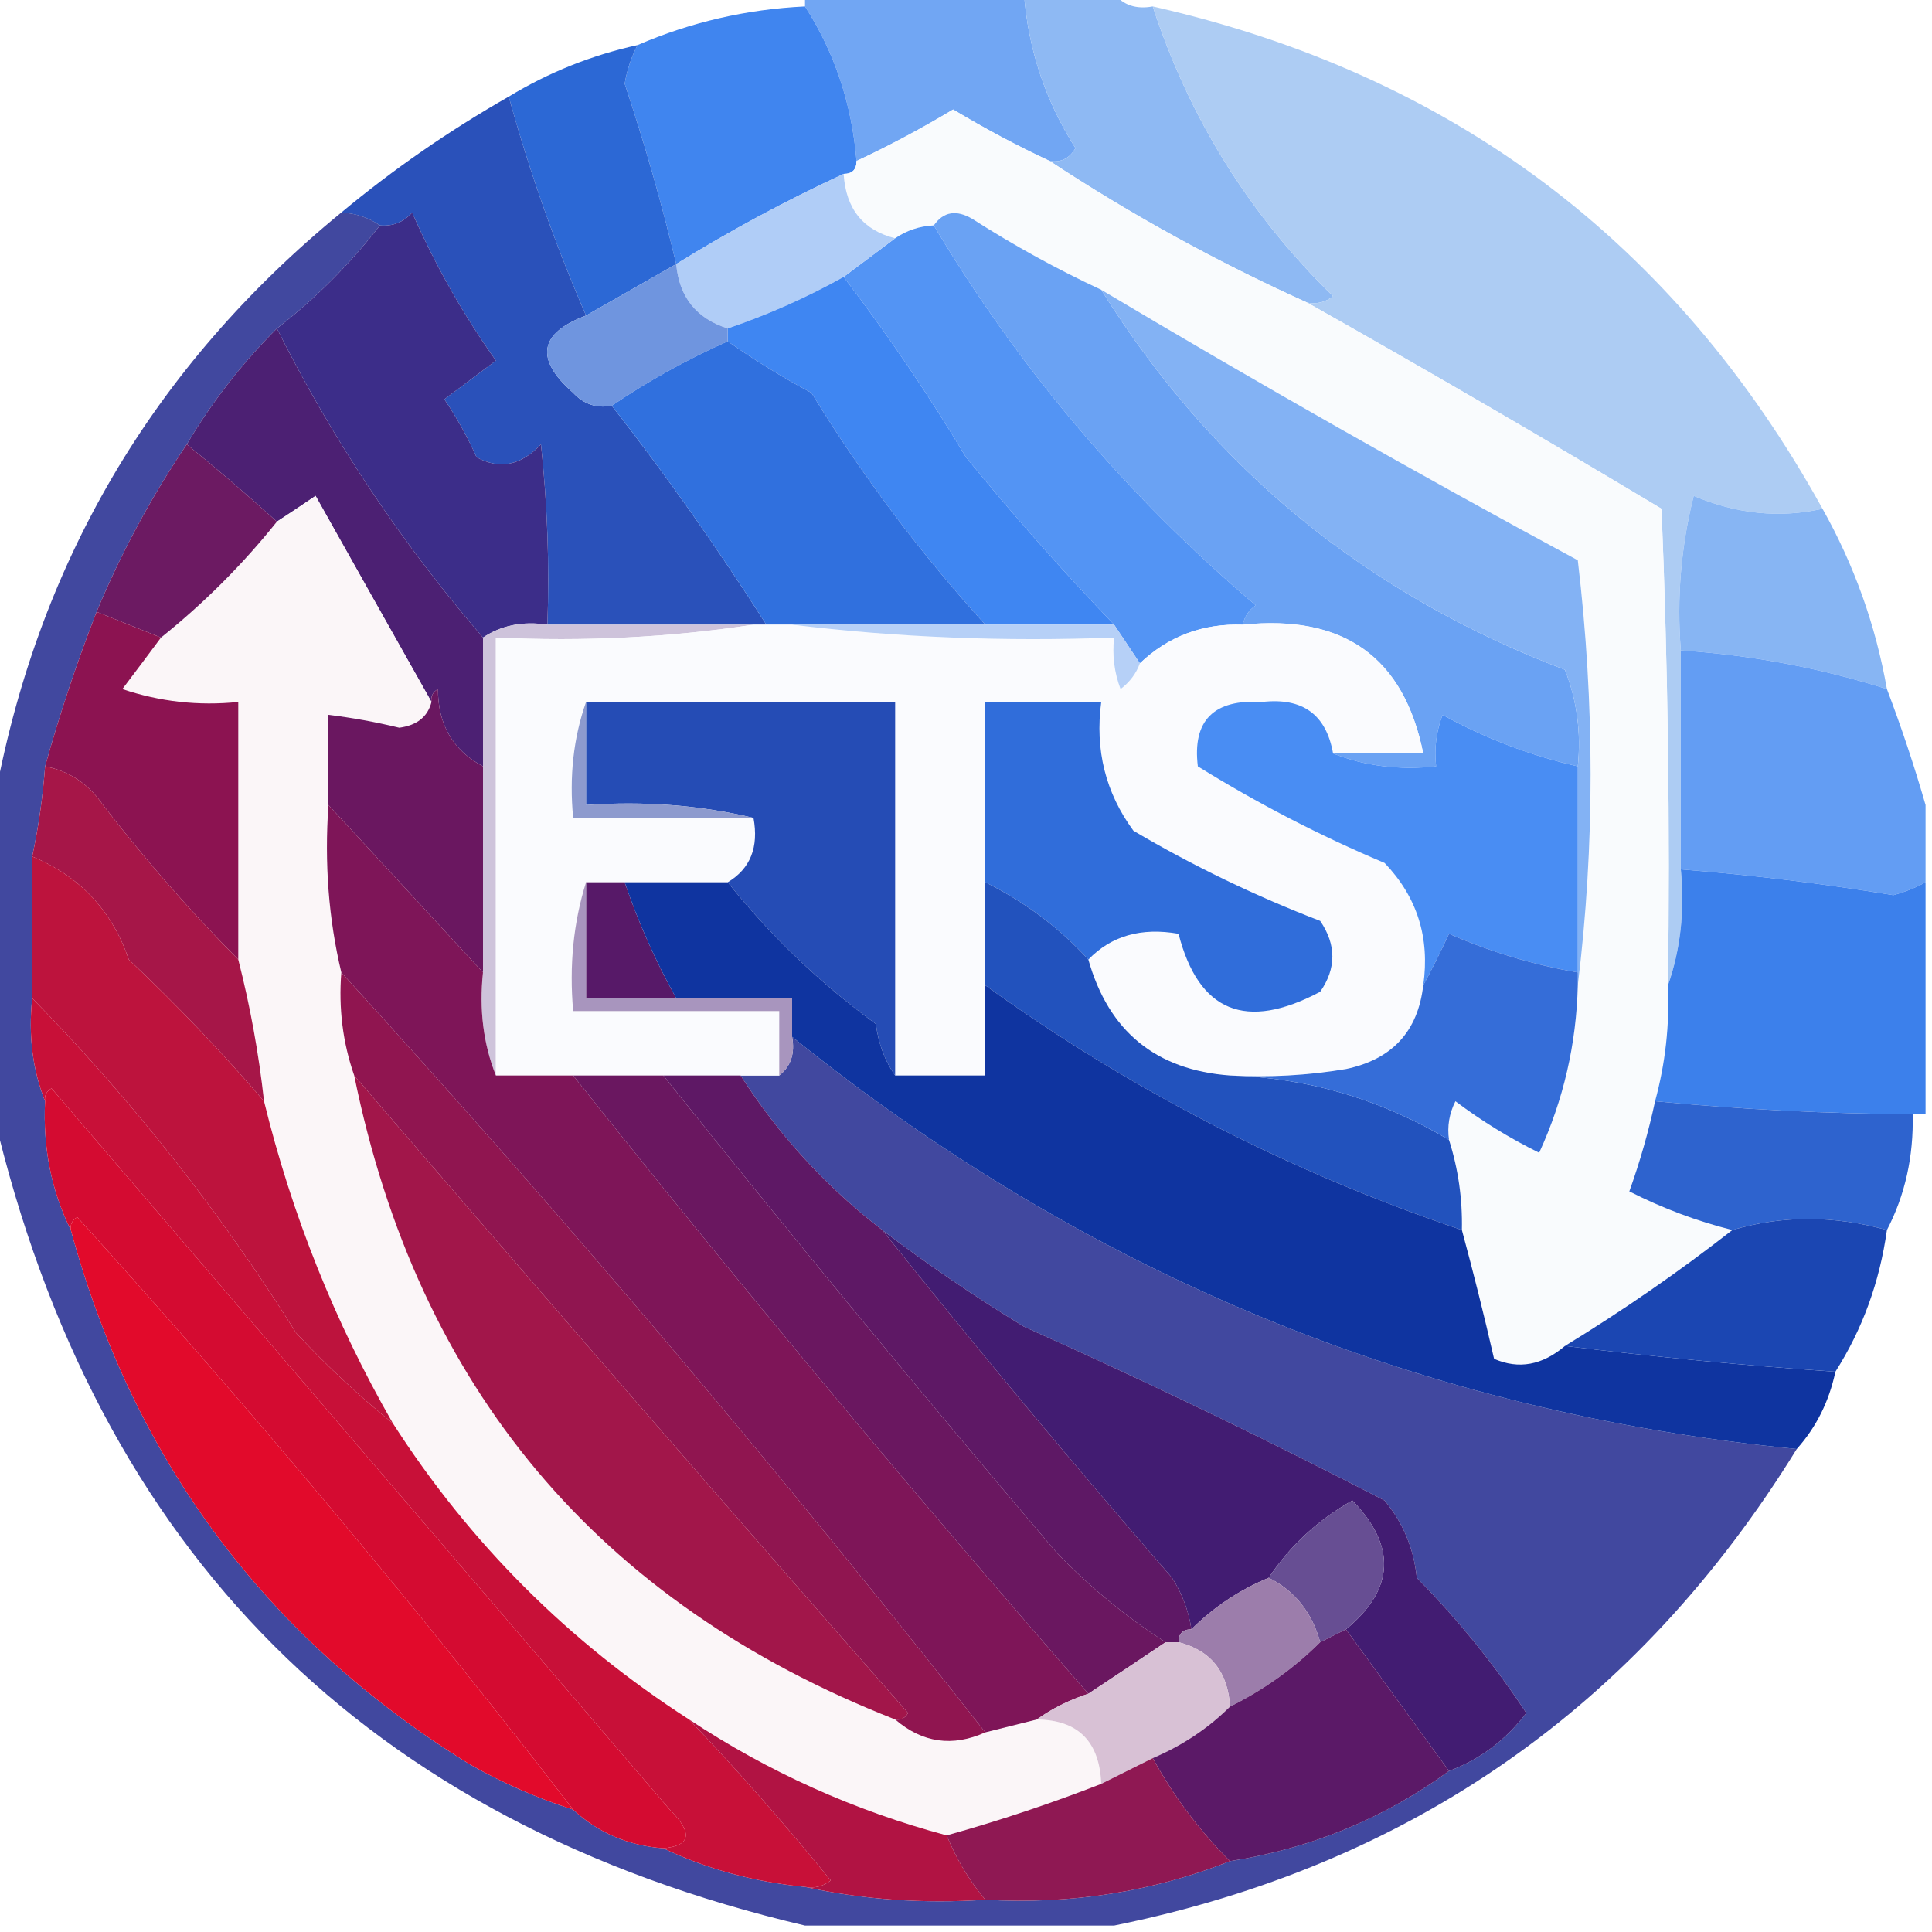 <?xml version="1.0" encoding="UTF-8"?>
<!DOCTYPE svg PUBLIC "-//W3C//DTD SVG 1.1//EN" "http://www.w3.org/Graphics/SVG/1.1/DTD/svg11.dtd">
<svg xmlns="http://www.w3.org/2000/svg" version="1.1" width="150px" height="150px" style="shape-rendering:geometricPrecision; text-rendering:geometricPrecision; image-rendering:optimizeQuality; fill-rule:evenodd; clip-rule:evenodd" xmlns:xlink="http://www.w3.org/1999/xlink">
<g><path style="opacity:1" fill="#71a6f3" d="M 62.5,0.5 C 62.5,0.167 62.5,-0.167 62.5,-0.5C 68.167,-0.5 73.833,-0.5 79.5,-0.5C 79.828,3.816 81.161,7.816 83.5,11.5C 83.043,12.297 82.376,12.631 81.5,12.5C 78.948,11.306 76.448,9.973 74,8.5C 71.525,9.986 69.025,11.319 66.5,12.5C 66.139,8.085 64.806,4.085 62.5,0.5 Z"/></g>
<g><path style="opacity:1" fill="#8eb9f3" d="M 79.5,-0.5 C 81.833,-0.5 84.167,-0.5 86.5,-0.5C 87.209,0.404 88.209,0.737 89.5,0.5C 92.331,9.16 96.998,16.66 103.5,23C 102.906,23.464 102.239,23.631 101.5,23.5C 94.477,20.325 87.811,16.659 81.5,12.5C 82.376,12.631 83.043,12.297 83.5,11.5C 81.161,7.816 79.828,3.816 79.5,-0.5 Z"/></g>
<g><path style="opacity:1" fill="#4085ef" d="M 62.5,0.5 C 64.806,4.085 66.139,8.085 66.5,12.5C 66.5,13.167 66.167,13.5 65.5,13.5C 61.007,15.579 56.674,17.912 52.5,20.5C 51.383,15.81 50.05,11.143 48.5,6.5C 48.685,5.416 49.018,4.416 49.5,3.5C 53.629,1.718 57.962,0.718 62.5,0.5 Z"/></g>
<g><path style="opacity:0.976" fill="#abcbf2" d="M 89.5,0.5 C 112.689,5.754 130.022,18.754 141.5,39.5C 138.179,40.247 134.846,39.914 131.5,38.5C 130.509,42.445 130.176,46.445 130.5,50.5C 130.5,56.167 130.5,61.833 130.5,67.5C 130.81,70.713 130.477,73.713 129.5,76.5C 129.667,64.162 129.5,51.829 129,39.5C 119.852,34.014 110.686,28.68 101.5,23.5C 102.239,23.631 102.906,23.464 103.5,23C 96.998,16.66 92.331,9.16 89.5,0.5 Z"/></g>
<g><path style="opacity:1" fill="#2c68d5" d="M 49.5,3.5 C 49.018,4.416 48.685,5.416 48.5,6.5C 50.05,11.143 51.383,15.81 52.5,20.5C 50.167,21.833 47.833,23.167 45.5,24.5C 43.107,18.989 41.107,13.323 39.5,7.5C 42.603,5.616 45.937,4.282 49.5,3.5 Z"/></g>
<g><path style="opacity:1" fill="#f9fbfd" d="M 81.5,12.5 C 87.811,16.659 94.477,20.325 101.5,23.5C 110.686,28.68 119.852,34.014 129,39.5C 129.5,51.829 129.667,64.162 129.5,76.5C 129.632,79.57 129.299,82.57 128.5,85.5C 127.992,87.865 127.325,90.199 126.5,92.5C 129.073,93.808 131.74,94.808 134.5,95.5C 130.341,98.747 126.008,101.747 121.5,104.5C 119.742,105.999 117.909,106.332 116,105.5C 115.224,102.111 114.391,98.778 113.5,95.5C 113.552,93.097 113.219,90.764 112.5,88.5C 112.351,87.448 112.517,86.448 113,85.5C 115.034,87.032 117.201,88.365 119.5,89.5C 121.389,85.392 122.389,81.059 122.5,76.5C 123.824,65.66 123.824,54.66 122.5,43.5C 109.977,36.741 97.644,29.741 85.5,22.5C 82.057,20.896 78.723,19.062 75.5,17C 74.251,16.26 73.251,16.427 72.5,17.5C 71.391,17.557 70.391,17.89 69.5,18.5C 67.003,17.871 65.67,16.204 65.5,13.5C 66.167,13.5 66.5,13.167 66.5,12.5C 69.025,11.319 71.525,9.986 74,8.5C 76.448,9.973 78.948,11.306 81.5,12.5 Z"/></g>
<g><path style="opacity:1" fill="#6aa2f3" d="M 72.5,17.5 C 73.251,16.427 74.251,16.26 75.5,17C 78.723,19.062 82.057,20.896 85.5,22.5C 94.114,36.327 106.114,46.161 121.5,52C 122.435,54.381 122.768,56.881 122.5,59.5C 118.824,58.663 115.324,57.33 112,55.5C 111.51,56.793 111.343,58.127 111.5,59.5C 108.615,59.806 105.948,59.473 103.5,58.5C 105.833,58.5 108.167,58.5 110.5,58.5C 109,51.027 104.333,47.694 96.5,48.5C 96.611,47.883 96.944,47.383 97.5,47C 87.484,38.493 79.151,28.659 72.5,17.5 Z"/></g>
<g><path style="opacity:1" fill="#5394f4" d="M 72.5,17.5 C 79.151,28.659 87.484,38.493 97.5,47C 96.944,47.383 96.611,47.883 96.5,48.5C 93.385,48.394 90.719,49.394 88.5,51.5C 87.833,50.5 87.167,49.5 86.5,48.5C 82.503,44.335 78.67,40.002 75,35.5C 72.058,30.594 68.891,25.928 65.5,21.5C 66.833,20.5 68.167,19.5 69.5,18.5C 70.391,17.89 71.391,17.557 72.5,17.5 Z"/></g>
<g><path style="opacity:1" fill="#2a51ba" d="M 39.5,7.5 C 41.107,13.323 43.107,18.989 45.5,24.5C 41.84,25.874 41.507,27.874 44.5,30.5C 45.325,31.386 46.325,31.719 47.5,31.5C 51.711,36.887 55.711,42.554 59.5,48.5C 59.167,48.5 58.833,48.5 58.5,48.5C 53.167,48.5 47.833,48.5 42.5,48.5C 42.666,43.822 42.499,39.155 42,34.5C 40.445,36.146 38.779,36.479 37,35.5C 36.294,33.919 35.46,32.419 34.5,31C 35.833,30 37.167,29 38.5,28C 35.954,24.41 33.787,20.577 32,16.5C 31.329,17.252 30.496,17.586 29.5,17.5C 28.609,16.89 27.609,16.557 26.5,16.5C 30.535,13.143 34.868,10.143 39.5,7.5 Z"/></g>
<g><path style="opacity:0.827" fill="#1a228b" d="M 26.5,16.5 C 27.609,16.557 28.609,16.89 29.5,17.5C 27.14,20.527 24.473,23.194 21.5,25.5C 18.785,28.214 16.451,31.214 14.5,34.5C 11.731,38.601 9.398,42.935 7.5,47.5C 5.971,51.421 4.637,55.421 3.5,59.5C 3.326,61.861 2.993,64.194 2.5,66.5C 2.5,70.167 2.5,73.833 2.5,77.5C 2.194,80.385 2.527,83.052 3.5,85.5C 3.322,89.122 3.989,92.456 5.5,95.5C 10.371,113.407 20.704,127.24 36.5,137C 39.071,138.454 41.738,139.62 44.5,140.5C 46.426,142.293 48.759,143.293 51.5,143.5C 54.888,145.118 58.554,146.118 62.5,146.5C 66.97,147.486 71.637,147.819 76.5,147.5C 83.178,147.873 89.511,146.873 95.5,144.5C 101.795,143.514 107.462,141.18 112.5,137.5C 114.906,136.601 116.906,135.101 118.5,133C 116.031,129.243 113.198,125.743 110,122.5C 109.767,120.22 108.934,118.22 107.5,116.5C 98.393,111.782 89.06,107.282 79.5,103C 75.678,100.67 72.012,98.17 68.5,95.5C 64.124,92.126 60.458,88.126 57.5,83.5C 58.5,83.5 59.5,83.5 60.5,83.5C 61.404,82.791 61.737,81.791 61.5,80.5C 84.509,99.022 110.509,109.688 139.5,112.5C 127.163,132.499 109.497,144.832 86.5,149.5C 78.5,149.5 70.5,149.5 62.5,149.5C 28.5,141.5 7.5,120.5 -0.5,86.5C -0.5,78.5 -0.5,70.5 -0.5,62.5C 2.828,43.845 11.828,28.512 26.5,16.5 Z"/></g>
<g><path style="opacity:1" fill="#b0cdf7" d="M 65.5,13.5 C 65.67,16.204 67.003,17.871 69.5,18.5C 68.167,19.5 66.833,20.5 65.5,21.5C 62.622,23.105 59.622,24.439 56.5,25.5C 54.065,24.73 52.731,23.063 52.5,20.5C 56.674,17.912 61.007,15.579 65.5,13.5 Z"/></g>
<g><path style="opacity:1" fill="#3f86f2" d="M 65.5,21.5 C 68.891,25.928 72.058,30.594 75,35.5C 78.67,40.002 82.503,44.335 86.5,48.5C 83.167,48.5 79.833,48.5 76.5,48.5C 71.447,42.943 66.947,36.943 63,30.5C 60.722,29.281 58.555,27.948 56.5,26.5C 56.5,26.167 56.5,25.833 56.5,25.5C 59.622,24.439 62.622,23.105 65.5,21.5 Z"/></g>
<g><path style="opacity:1" fill="#6f95df" d="M 52.5,20.5 C 52.731,23.063 54.065,24.73 56.5,25.5C 56.5,25.833 56.5,26.167 56.5,26.5C 53.304,27.929 50.304,29.595 47.5,31.5C 46.325,31.719 45.325,31.386 44.5,30.5C 41.507,27.874 41.84,25.874 45.5,24.5C 47.833,23.167 50.167,21.833 52.5,20.5 Z"/></g>
<g><path style="opacity:1" fill="#83b2f4" d="M 85.5,22.5 C 97.644,29.741 109.977,36.741 122.5,43.5C 123.824,54.66 123.824,65.66 122.5,76.5C 122.5,76.167 122.5,75.833 122.5,75.5C 122.5,70.167 122.5,64.833 122.5,59.5C 122.768,56.881 122.435,54.381 121.5,52C 106.114,46.161 94.114,36.327 85.5,22.5 Z"/></g>
<g><path style="opacity:1" fill="#4c2073" d="M 21.5,25.5 C 25.829,34.154 31.162,42.154 37.5,49.5C 37.5,52.833 37.5,56.167 37.5,59.5C 35.172,58.264 34.006,56.264 34,53.5C 33.601,53.728 33.435,54.062 33.5,54.5C 30.527,49.229 27.527,43.896 24.5,38.5C 23.482,39.193 22.482,39.859 21.5,40.5C 19.146,38.374 16.813,36.374 14.5,34.5C 16.451,31.214 18.785,28.214 21.5,25.5 Z"/></g>
<g><path style="opacity:1" fill="#3c2d89" d="M 42.5,48.5 C 40.585,48.215 38.919,48.549 37.5,49.5C 31.162,42.154 25.829,34.154 21.5,25.5C 24.473,23.194 27.14,20.527 29.5,17.5C 30.496,17.586 31.329,17.252 32,16.5C 33.787,20.577 35.954,24.41 38.5,28C 37.167,29 35.833,30 34.5,31C 35.46,32.419 36.294,33.919 37,35.5C 38.779,36.479 40.445,36.146 42,34.5C 42.499,39.155 42.666,43.822 42.5,48.5 Z"/></g>
<g><path style="opacity:1" fill="#fbf6f8" d="M 33.5,54.5 C 33.209,55.649 32.376,56.316 31,56.5C 29.175,56.057 27.342,55.723 25.5,55.5C 25.5,57.833 25.5,60.167 25.5,62.5C 25.182,67.032 25.515,71.366 26.5,75.5C 26.279,78.279 26.612,80.945 27.5,83.5C 32.444,107.777 46.444,124.444 69.5,133.5C 71.617,135.316 73.951,135.65 76.5,134.5C 77.833,134.167 79.167,133.833 80.5,133.5C 83.702,133.537 85.368,135.203 85.5,138.5C 81.574,140.031 77.574,141.364 73.5,142.5C 66.329,140.58 59.662,137.58 53.5,133.5C 44.139,127.473 36.473,119.806 30.5,110.5C 25.995,102.655 22.662,94.322 20.5,85.5C 20.089,81.778 19.422,78.112 18.5,74.5C 18.5,67.833 18.5,61.167 18.5,54.5C 15.428,54.817 12.428,54.484 9.5,53.5C 10.524,52.148 11.524,50.815 12.5,49.5C 15.833,46.833 18.833,43.833 21.5,40.5C 22.482,39.859 23.482,39.193 24.5,38.5C 27.527,43.896 30.527,49.229 33.5,54.5 Z"/></g>
<g><path style="opacity:1" fill="#3070de" d="M 56.5,26.5 C 58.555,27.948 60.722,29.281 63,30.5C 66.947,36.943 71.447,42.943 76.5,48.5C 71.5,48.5 66.5,48.5 61.5,48.5C 60.833,48.5 60.167,48.5 59.5,48.5C 55.711,42.554 51.711,36.887 47.5,31.5C 50.304,29.595 53.304,27.929 56.5,26.5 Z"/></g>
<g><path style="opacity:1" fill="#6c1a62" d="M 14.5,34.5 C 16.813,36.374 19.146,38.374 21.5,40.5C 18.833,43.833 15.833,46.833 12.5,49.5C 10.833,48.833 9.167,48.167 7.5,47.5C 9.398,42.935 11.731,38.601 14.5,34.5 Z"/></g>
<g><path style="opacity:1" fill="#87b5f3" d="M 141.5,39.5 C 143.957,43.87 145.624,48.536 146.5,53.5C 141.32,51.858 135.986,50.858 130.5,50.5C 130.176,46.445 130.509,42.445 131.5,38.5C 134.846,39.914 138.179,40.247 141.5,39.5 Z"/></g>
<g><path style="opacity:1" fill="#cec3db" d="M 42.5,48.5 C 47.833,48.5 53.167,48.5 58.5,48.5C 52.021,49.491 45.354,49.824 38.5,49.5C 38.5,60.833 38.5,72.167 38.5,83.5C 37.527,81.052 37.194,78.385 37.5,75.5C 37.5,70.167 37.5,64.833 37.5,59.5C 37.5,56.167 37.5,52.833 37.5,49.5C 38.919,48.549 40.585,48.215 42.5,48.5 Z"/></g>
<g><path style="opacity:1" fill="#fafbfe" d="M 58.5,48.5 C 58.833,48.5 59.167,48.5 59.5,48.5C 60.167,48.5 60.833,48.5 61.5,48.5C 69.65,49.493 77.983,49.826 86.5,49.5C 86.343,50.873 86.51,52.207 87,53.5C 87.717,52.956 88.217,52.289 88.5,51.5C 90.719,49.394 93.385,48.394 96.5,48.5C 104.333,47.694 109,51.027 110.5,58.5C 108.167,58.5 105.833,58.5 103.5,58.5C 102.967,55.475 101.133,54.142 98,54.5C 94.233,54.266 92.567,55.932 93,59.5C 97.638,62.379 102.471,64.879 107.5,67C 110.029,69.642 111.029,72.808 110.5,76.5C 110.089,80.079 108.089,82.246 104.5,83C 101.518,83.498 98.518,83.665 95.5,83.5C 89.742,83.076 86.075,80.076 84.5,74.5C 86.279,72.656 88.612,71.99 91.5,72.5C 93.064,78.567 96.73,80.067 102.5,77C 103.76,75.186 103.76,73.353 102.5,71.5C 97.437,69.551 92.604,67.218 88,64.5C 85.836,61.553 85.002,58.219 85.5,54.5C 82.5,54.5 79.5,54.5 76.5,54.5C 76.5,59.167 76.5,63.833 76.5,68.5C 76.5,71.167 76.5,73.833 76.5,76.5C 76.5,78.833 76.5,81.167 76.5,83.5C 74.167,83.5 71.833,83.5 69.5,83.5C 69.5,73.833 69.5,64.167 69.5,54.5C 61.5,54.5 53.5,54.5 45.5,54.5C 44.523,57.287 44.19,60.287 44.5,63.5C 49.167,63.5 53.833,63.5 58.5,63.5C 58.923,65.781 58.256,67.448 56.5,68.5C 53.833,68.5 51.167,68.5 48.5,68.5C 47.5,68.5 46.5,68.5 45.5,68.5C 44.521,71.625 44.187,74.958 44.5,78.5C 49.833,78.5 55.167,78.5 60.5,78.5C 60.5,80.167 60.5,81.833 60.5,83.5C 59.5,83.5 58.5,83.5 57.5,83.5C 55.5,83.5 53.5,83.5 51.5,83.5C 49.167,83.5 46.833,83.5 44.5,83.5C 42.5,83.5 40.5,83.5 38.5,83.5C 38.5,72.167 38.5,60.833 38.5,49.5C 45.354,49.824 52.021,49.491 58.5,48.5 Z"/></g>
<g><path style="opacity:1" fill="#b6d0f7" d="M 61.5,48.5 C 66.5,48.5 71.5,48.5 76.5,48.5C 79.833,48.5 83.167,48.5 86.5,48.5C 87.167,49.5 87.833,50.5 88.5,51.5C 88.217,52.289 87.717,52.956 87,53.5C 86.51,52.207 86.343,50.873 86.5,49.5C 77.983,49.826 69.65,49.493 61.5,48.5 Z"/></g>
<g><path style="opacity:1" fill="#8c1351" d="M 7.5,47.5 C 9.167,48.167 10.833,48.833 12.5,49.5C 11.524,50.815 10.524,52.148 9.5,53.5C 12.428,54.484 15.428,54.817 18.5,54.5C 18.5,61.167 18.5,67.833 18.5,74.5C 14.782,70.759 11.282,66.759 8,62.5C 6.871,60.859 5.371,59.859 3.5,59.5C 4.637,55.421 5.971,51.421 7.5,47.5 Z"/></g>
<g><path style="opacity:1" fill="#498df3" d="M 103.5,58.5 C 105.948,59.473 108.615,59.806 111.5,59.5C 111.343,58.127 111.51,56.793 112,55.5C 115.324,57.33 118.824,58.663 122.5,59.5C 122.5,64.833 122.5,70.167 122.5,75.5C 119.06,74.909 115.727,73.909 112.5,72.5C 111.828,73.949 111.161,75.282 110.5,76.5C 111.029,72.808 110.029,69.642 107.5,67C 102.471,64.879 97.638,62.379 93,59.5C 92.567,55.932 94.233,54.266 98,54.5C 101.133,54.142 102.967,55.475 103.5,58.5 Z"/></g>
<g><path style="opacity:1" fill="#254cb5" d="M 45.5,54.5 C 53.5,54.5 61.5,54.5 69.5,54.5C 69.5,64.167 69.5,73.833 69.5,83.5C 68.71,82.391 68.21,81.058 68,79.5C 63.665,76.331 59.832,72.664 56.5,68.5C 58.256,67.448 58.923,65.781 58.5,63.5C 54.366,62.515 50.032,62.182 45.5,62.5C 45.5,59.833 45.5,57.167 45.5,54.5 Z"/></g>
<g><path style="opacity:1" fill="#6a1760" d="M 37.5,59.5 C 37.5,64.833 37.5,70.167 37.5,75.5C 33.5,71.167 29.5,66.833 25.5,62.5C 25.5,60.167 25.5,57.833 25.5,55.5C 27.342,55.723 29.175,56.057 31,56.5C 32.376,56.316 33.209,55.649 33.5,54.5C 33.435,54.062 33.601,53.728 34,53.5C 34.006,56.264 35.172,58.264 37.5,59.5 Z"/></g>
<g><path style="opacity:1" fill="#306dda" d="M 84.5,74.5 C 82.238,72.028 79.572,70.028 76.5,68.5C 76.5,63.833 76.5,59.167 76.5,54.5C 79.5,54.5 82.5,54.5 85.5,54.5C 85.002,58.219 85.836,61.553 88,64.5C 92.604,67.218 97.437,69.551 102.5,71.5C 103.76,73.353 103.76,75.186 102.5,77C 96.73,80.067 93.064,78.567 91.5,72.5C 88.612,71.99 86.279,72.656 84.5,74.5 Z"/></g>
<g><path style="opacity:1" fill="#8d9ace" d="M 45.5,54.5 C 45.5,57.167 45.5,59.833 45.5,62.5C 50.032,62.182 54.366,62.515 58.5,63.5C 53.833,63.5 49.167,63.5 44.5,63.5C 44.19,60.287 44.523,57.287 45.5,54.5 Z"/></g>
<g><path style="opacity:1" fill="#639df3" d="M 130.5,50.5 C 135.986,50.858 141.32,51.858 146.5,53.5C 147.626,56.465 148.626,59.465 149.5,62.5C 149.5,64.5 149.5,66.5 149.5,68.5C 148.735,68.923 147.902,69.257 147,69.5C 141.53,68.603 136.03,67.936 130.5,67.5C 130.5,61.833 130.5,56.167 130.5,50.5 Z"/></g>
<g><path style="opacity:1" fill="#a61648" d="M 3.5,59.5 C 5.371,59.859 6.871,60.859 8,62.5C 11.282,66.759 14.782,70.759 18.5,74.5C 19.422,78.112 20.089,81.778 20.5,85.5C 17.254,81.712 13.754,78.045 10,74.5C 8.702,70.703 6.202,68.036 2.5,66.5C 2.993,64.194 3.326,61.861 3.5,59.5 Z"/></g>
<g><path style="opacity:1" fill="#571968" d="M 45.5,68.5 C 46.5,68.5 47.5,68.5 48.5,68.5C 49.561,71.622 50.895,74.622 52.5,77.5C 50.167,77.5 47.833,77.5 45.5,77.5C 45.5,74.5 45.5,71.5 45.5,68.5 Z"/></g>
<g><path style="opacity:1" fill="#2252bd" d="M 76.5,68.5 C 79.572,70.028 82.238,72.028 84.5,74.5C 86.075,80.076 89.742,83.076 95.5,83.5C 101.543,83.681 107.209,85.348 112.5,88.5C 113.219,90.764 113.552,93.097 113.5,95.5C 100.165,91 87.831,84.666 76.5,76.5C 76.5,73.833 76.5,71.167 76.5,68.5 Z"/></g>
<g><path style="opacity:1" fill="#a895be" d="M 45.5,68.5 C 45.5,71.5 45.5,74.5 45.5,77.5C 47.833,77.5 50.167,77.5 52.5,77.5C 55.5,77.5 58.5,77.5 61.5,77.5C 61.5,78.5 61.5,79.5 61.5,80.5C 61.737,81.791 61.404,82.791 60.5,83.5C 60.5,81.833 60.5,80.167 60.5,78.5C 55.167,78.5 49.833,78.5 44.5,78.5C 44.187,74.958 44.521,71.625 45.5,68.5 Z"/></g>
<g><path style="opacity:1" fill="#0f34a0" d="M 48.5,68.5 C 51.167,68.5 53.833,68.5 56.5,68.5C 59.832,72.664 63.665,76.331 68,79.5C 68.21,81.058 68.71,82.391 69.5,83.5C 71.833,83.5 74.167,83.5 76.5,83.5C 76.5,81.167 76.5,78.833 76.5,76.5C 87.831,84.666 100.165,91 113.5,95.5C 114.391,98.778 115.224,102.111 116,105.5C 117.909,106.332 119.742,105.999 121.5,104.5C 128.481,105.354 135.481,106.021 142.5,106.5C 142.008,108.819 141.008,110.819 139.5,112.5C 110.509,109.688 84.509,99.022 61.5,80.5C 61.5,79.5 61.5,78.5 61.5,77.5C 58.5,77.5 55.5,77.5 52.5,77.5C 50.895,74.622 49.561,71.622 48.5,68.5 Z"/></g>
<g><path style="opacity:1" fill="#c81038" d="M 2.5,77.5 C 10.297,85.457 17.13,94.124 23,103.5C 25.416,106.088 27.916,108.422 30.5,110.5C 36.473,119.806 44.139,127.473 53.5,133.5C 57.25,137.428 60.917,141.595 64.5,146C 63.906,146.464 63.239,146.631 62.5,146.5C 58.554,146.118 54.888,145.118 51.5,143.5C 53.646,143.304 53.812,142.304 52,140.5C 36,121.833 20,103.167 4,84.5C 3.601,84.728 3.435,85.062 3.5,85.5C 2.527,83.052 2.194,80.385 2.5,77.5 Z"/></g>
<g><path style="opacity:1" fill="#3c80eb" d="M 130.5,67.5 C 136.03,67.936 141.53,68.603 147,69.5C 147.902,69.257 148.735,68.923 149.5,68.5C 149.5,74.5 149.5,80.5 149.5,86.5C 149.167,86.5 148.833,86.5 148.5,86.5C 141.814,86.473 135.148,86.139 128.5,85.5C 129.299,82.57 129.632,79.57 129.5,76.5C 130.477,73.713 130.81,70.713 130.5,67.5 Z"/></g>
<g><path style="opacity:1" fill="#901550" d="M 26.5,75.5 C 43.911,94.574 60.577,114.241 76.5,134.5C 73.951,135.65 71.617,135.316 69.5,133.5C 69.938,133.565 70.272,133.399 70.5,133C 56.031,116.522 41.698,100.022 27.5,83.5C 26.612,80.945 26.279,78.279 26.5,75.5 Z"/></g>
<g><path style="opacity:1" fill="#356dd8" d="M 122.5,75.5 C 122.5,75.833 122.5,76.167 122.5,76.5C 122.389,81.059 121.389,85.392 119.5,89.5C 117.201,88.365 115.034,87.032 113,85.5C 112.517,86.448 112.351,87.448 112.5,88.5C 107.209,85.348 101.543,83.681 95.5,83.5C 98.518,83.665 101.518,83.498 104.5,83C 108.089,82.246 110.089,80.079 110.5,76.5C 111.161,75.282 111.828,73.949 112.5,72.5C 115.727,73.909 119.06,74.909 122.5,75.5 Z"/></g>
<g><path style="opacity:1" fill="#7e1558" d="M 25.5,62.5 C 29.5,66.833 33.5,71.167 37.5,75.5C 37.194,78.385 37.527,81.052 38.5,83.5C 40.5,83.5 42.5,83.5 44.5,83.5C 57.434,99.773 70.767,115.773 84.5,131.5C 83.005,131.989 81.671,132.655 80.5,133.5C 79.167,133.833 77.833,134.167 76.5,134.5C 60.577,114.241 43.911,94.574 26.5,75.5C 25.515,71.366 25.182,67.032 25.5,62.5 Z"/></g>
<g><path style="opacity:1" fill="#6a1760" d="M 44.5,83.5 C 46.833,83.5 49.167,83.5 51.5,83.5C 61.455,95.96 71.621,108.293 82,120.5C 84.588,123.2 87.421,125.533 90.5,127.5C 88.537,128.82 86.537,130.154 84.5,131.5C 70.767,115.773 57.434,99.773 44.5,83.5 Z"/></g>
<g><path style="opacity:1" fill="#d40b31" d="M 51.5,143.5 C 48.759,143.293 46.426,142.293 44.5,140.5C 32.59,125.029 19.757,109.696 6,94.5C 5.601,94.728 5.435,95.062 5.5,95.5C 3.989,92.456 3.322,89.122 3.5,85.5C 3.435,85.062 3.601,84.728 4,84.5C 20,103.167 36,121.833 52,140.5C 53.812,142.304 53.646,143.304 51.5,143.5 Z"/></g>
<g><path style="opacity:1" fill="#a2164a" d="M 27.5,83.5 C 41.698,100.022 56.031,116.522 70.5,133C 70.272,133.399 69.938,133.565 69.5,133.5C 46.444,124.444 32.444,107.777 27.5,83.5 Z"/></g>
<g><path style="opacity:1" fill="#bd133d" d="M 2.5,66.5 C 6.202,68.036 8.702,70.703 10,74.5C 13.754,78.045 17.254,81.712 20.5,85.5C 22.662,94.322 25.995,102.655 30.5,110.5C 27.916,108.422 25.416,106.088 23,103.5C 17.13,94.124 10.297,85.457 2.5,77.5C 2.5,73.833 2.5,70.167 2.5,66.5 Z"/></g>
<g><path style="opacity:1" fill="#2e63ce" d="M 128.5,85.5 C 135.148,86.139 141.814,86.473 148.5,86.5C 148.58,89.781 147.913,92.781 146.5,95.5C 142.352,94.356 138.352,94.356 134.5,95.5C 131.74,94.808 129.073,93.808 126.5,92.5C 127.325,90.199 127.992,87.865 128.5,85.5 Z"/></g>
<g><path style="opacity:1" fill="#5e1865" d="M 51.5,83.5 C 53.5,83.5 55.5,83.5 57.5,83.5C 60.458,88.126 64.124,92.126 68.5,95.5C 75.766,104.608 83.266,113.608 91,122.5C 91.791,123.745 92.291,125.078 92.5,126.5C 91.833,126.5 91.5,126.833 91.5,127.5C 91.167,127.5 90.833,127.5 90.5,127.5C 87.421,125.533 84.588,123.2 82,120.5C 71.621,108.293 61.455,95.96 51.5,83.5 Z"/></g>
<g><path style="opacity:1" fill="#1b46b2" d="M 146.5,95.5 C 145.935,99.537 144.601,103.203 142.5,106.5C 135.481,106.021 128.481,105.354 121.5,104.5C 126.008,101.747 130.341,98.747 134.5,95.5C 138.352,94.356 142.352,94.356 146.5,95.5 Z"/></g>
<g><path style="opacity:1" fill="#e20a2b" d="M 44.5,140.5 C 41.738,139.62 39.071,138.454 36.5,137C 20.704,127.24 10.371,113.407 5.5,95.5C 5.435,95.062 5.601,94.728 6,94.5C 19.757,109.696 32.59,125.029 44.5,140.5 Z"/></g>
<g><path style="opacity:1" fill="#421c72" d="M 68.5,95.5 C 72.012,98.17 75.678,100.67 79.5,103C 89.06,107.282 98.393,111.782 107.5,116.5C 108.934,118.22 109.767,120.22 110,122.5C 113.198,125.743 116.031,129.243 118.5,133C 116.906,135.101 114.906,136.601 112.5,137.5C 109.833,133.833 107.167,130.167 104.5,126.5C 108.272,123.389 108.439,120.056 105,116.5C 102.336,117.998 100.17,119.998 98.5,122.5C 96.228,123.441 94.228,124.774 92.5,126.5C 92.291,125.078 91.791,123.745 91,122.5C 83.266,113.608 75.766,104.608 68.5,95.5 Z"/></g>
<g><path style="opacity:1" fill="#674e93" d="M 104.5,126.5 C 103.833,126.833 103.167,127.167 102.5,127.5C 101.855,125.174 100.522,123.507 98.5,122.5C 100.17,119.998 102.336,117.998 105,116.5C 108.439,120.056 108.272,123.389 104.5,126.5 Z"/></g>
<g><path style="opacity:1" fill="#9c7dab" d="M 98.5,122.5 C 100.522,123.507 101.855,125.174 102.5,127.5C 100.469,129.522 98.135,131.189 95.5,132.5C 95.33,129.796 93.997,128.129 91.5,127.5C 91.5,126.833 91.833,126.5 92.5,126.5C 94.228,124.774 96.228,123.441 98.5,122.5 Z"/></g>
<g><path style="opacity:1" fill="#d8c1d5" d="M 90.5,127.5 C 90.833,127.5 91.167,127.5 91.5,127.5C 93.997,128.129 95.33,129.796 95.5,132.5C 93.795,134.192 91.795,135.525 89.5,136.5C 88.167,137.167 86.833,137.833 85.5,138.5C 85.368,135.203 83.702,133.537 80.5,133.5C 81.671,132.655 83.005,131.989 84.5,131.5C 86.537,130.154 88.537,128.82 90.5,127.5 Z"/></g>
<g><path style="opacity:1" fill="#5b1967" d="M 104.5,126.5 C 107.167,130.167 109.833,133.833 112.5,137.5C 107.462,141.18 101.795,143.514 95.5,144.5C 93.115,142.116 91.115,139.45 89.5,136.5C 91.795,135.525 93.795,134.192 95.5,132.5C 98.135,131.189 100.469,129.522 102.5,127.5C 103.167,127.167 103.833,126.833 104.5,126.5 Z"/></g>
<g><path style="opacity:1" fill="#b11343" d="M 53.5,133.5 C 59.662,137.58 66.329,140.58 73.5,142.5C 74.249,144.332 75.249,145.999 76.5,147.5C 71.637,147.819 66.97,147.486 62.5,146.5C 63.239,146.631 63.906,146.464 64.5,146C 60.917,141.595 57.25,137.428 53.5,133.5 Z"/></g>
<g><path style="opacity:1" fill="#8f1853" d="M 89.5,136.5 C 91.115,139.45 93.115,142.116 95.5,144.5C 89.511,146.873 83.178,147.873 76.5,147.5C 75.249,145.999 74.249,144.332 73.5,142.5C 77.574,141.364 81.574,140.031 85.5,138.5C 86.833,137.833 88.167,137.167 89.5,136.5 Z"/></g>
</svg>
